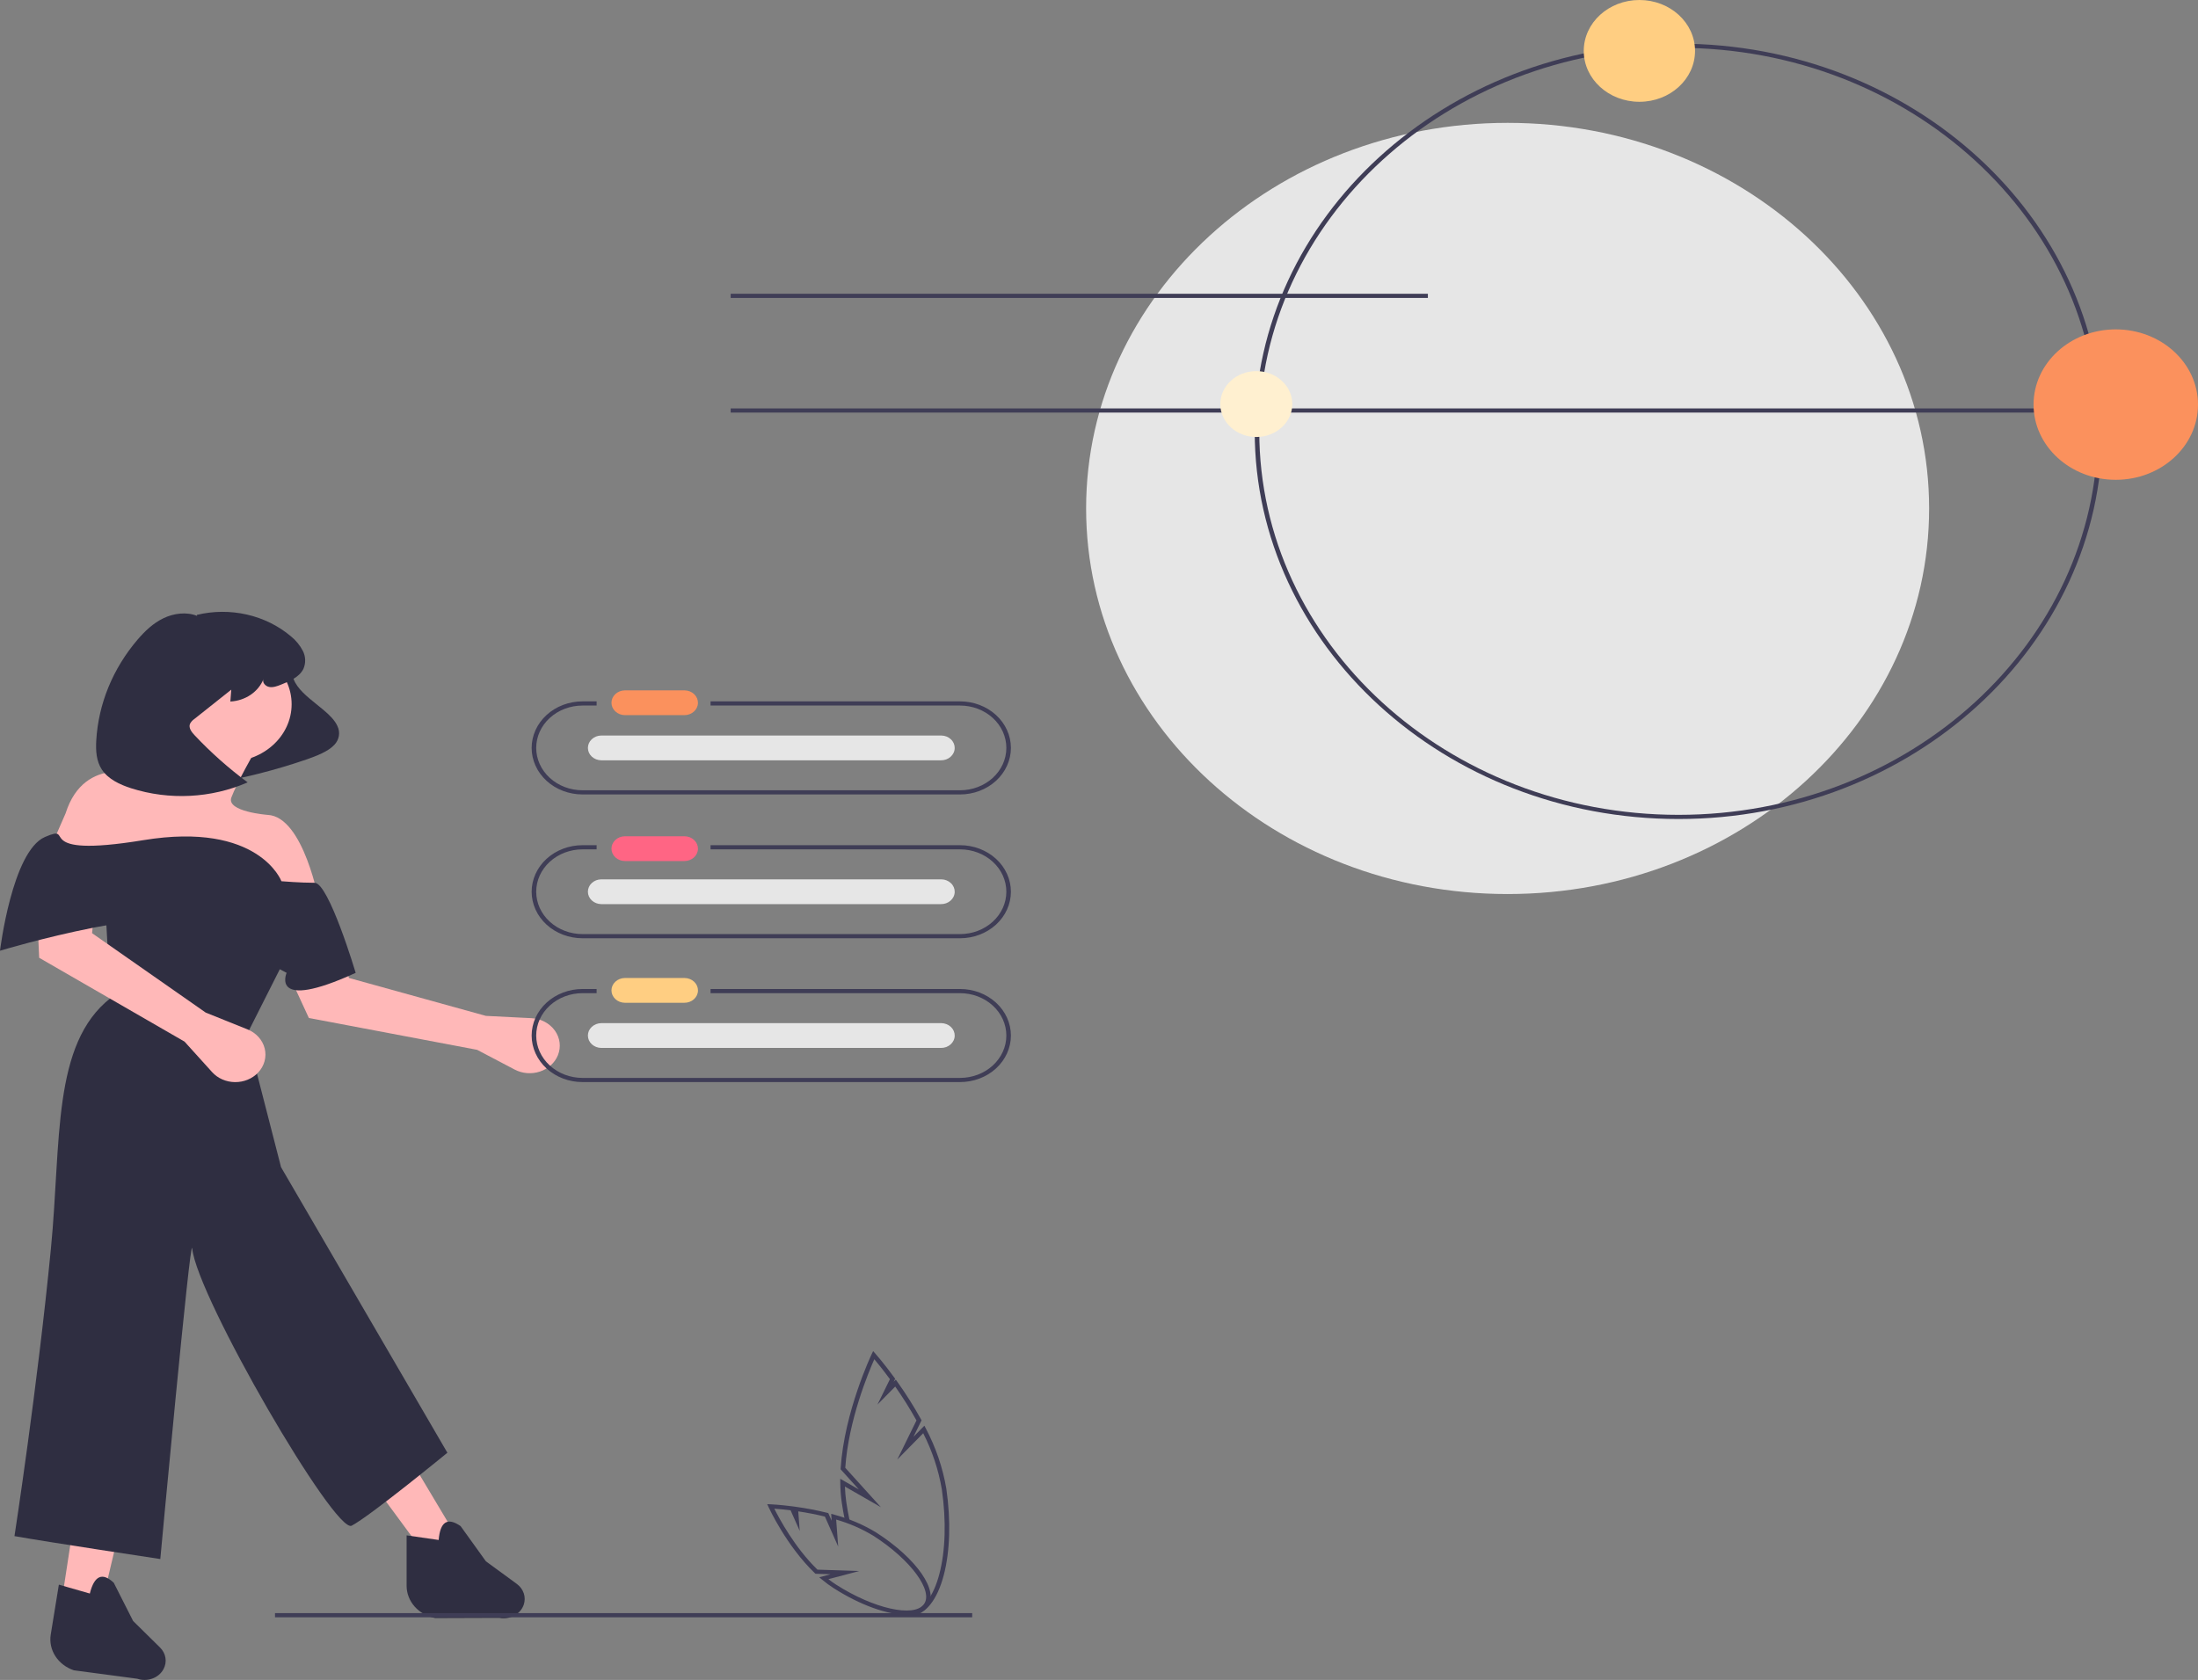 <svg width="174" height="133" viewBox="0 0 174 133" fill="none" xmlns="http://www.w3.org/2000/svg">
<rect x="0" y="0" width="174" height="133" fill="#808080" stroke="none"/>
<g clip-path="url(#clip0)">
<path d="M37.771 83.115L40.742 84.677C41.043 84.835 41.377 84.931 41.723 84.958C42.068 84.986 42.416 84.944 42.742 84.836C43.068 84.728 43.364 84.556 43.61 84.333C43.856 84.109 44.046 83.839 44.166 83.541V83.541C44.296 83.221 44.341 82.878 44.299 82.538C44.256 82.199 44.128 81.874 43.923 81.588C43.718 81.303 43.443 81.066 43.12 80.895C42.796 80.725 42.434 80.626 42.061 80.608L38.463 80.427L27.625 77.425L25.877 71.44L21.308 73.788L24.45 80.593L37.771 83.115Z" fill="#FFB8B8"/>
<path d="M23.605 52.048C22.918 52.761 23.042 53.618 23.543 54.315C24.043 55.011 24.876 55.59 25.605 56.204C26.073 56.599 26.507 57.017 26.716 57.492C26.832 57.735 26.87 58.003 26.826 58.264C26.781 58.526 26.657 58.771 26.466 58.97C25.989 59.486 25.099 59.836 24.232 60.136C21.751 60.988 19.191 61.633 16.583 62.063C18.78 59.715 19.88 57.07 19.718 54.522C19.685 53.987 19.598 53.448 19.802 52.912C19.942 52.59 20.164 52.304 20.449 52.076C20.733 51.848 21.073 51.685 21.441 51.6C22.314 51.371 23.464 51.598 23.598 52.121" fill="#2F2E41"/>
<path d="M4.784 127.414L7.928 127.539L14.133 101.317L8.748 101.529L4.784 127.414Z" fill="#FFB8B8"/>
<path d="M36.221 121.787L33.624 123.037L17.379 100.987L22.552 98.903L36.221 121.787Z" fill="#FFB8B8"/>
<path d="M18.114 60.302C20.86 60.302 23.086 58.265 23.086 55.752C23.086 53.24 20.86 51.203 18.114 51.203C15.367 51.203 13.141 53.24 13.141 55.752C13.141 58.265 15.367 60.302 18.114 60.302Z" fill="#FFB8B8"/>
<path d="M15.582 58.138C15.582 58.138 13.805 61.514 11.345 61.389C11.345 61.389 6.697 59.638 5.194 64.39L3.554 68.141L25.286 71.518C25.286 71.518 24.056 64.64 21.186 64.515C21.186 64.515 17.905 64.265 18.315 63.14C18.726 62.014 20.229 59.388 20.229 59.388L15.582 58.138Z" fill="#FFB8B8"/>
<path d="M22.826 75.394L19.545 81.897L22.249 92.407L35.416 115.013C35.416 115.013 29.352 119.991 27.84 120.789C26.529 121.481 15.613 102.711 15.215 98.842C15.083 97.566 12.69 123.429 12.69 123.429C12.69 123.429 3.666 122.067 1.146 121.614C1.146 121.614 2.962 109.85 4.032 98.842C4.857 90.357 4.107 82.668 8.748 79.021L8.338 71.768L19.272 71.393L22.826 75.394Z" fill="#2F2E41"/>
<path d="M5.842 132.237L10.861 132.904C11.25 133.036 11.679 133.032 12.064 132.891C12.45 132.75 12.764 132.483 12.946 132.141V132.141C13.094 131.864 13.146 131.552 13.097 131.247C13.047 130.942 12.898 130.658 12.668 130.432L10.538 128.333L9.005 125.306C8.088 124.45 7.461 124.753 7.111 126.16L4.66 125.456L4.017 129.408C3.921 130 4.05 130.603 4.382 131.118C4.714 131.633 5.23 132.028 5.842 132.237V132.237Z" fill="#2F2E41"/>
<path d="M34.449 128.102L39.52 128.085C39.926 128.164 40.35 128.102 40.708 127.911C41.067 127.719 41.334 127.413 41.459 127.051V127.051C41.561 126.757 41.563 126.441 41.465 126.146C41.367 125.851 41.173 125.59 40.91 125.397L38.465 123.608L36.462 120.821C35.417 120.097 34.846 120.481 34.726 121.92L32.189 121.554V125.549C32.189 126.147 32.413 126.727 32.825 127.192C33.236 127.656 33.809 127.978 34.449 128.102V128.102Z" fill="#2F2E41"/>
<path d="M15.602 48.759C14.757 48.422 13.752 48.554 12.937 48.947C12.121 49.34 11.47 49.967 10.899 50.63C8.936 52.923 7.791 55.713 7.62 58.621C7.575 59.416 7.617 60.256 8.069 60.936C8.567 61.684 9.477 62.113 10.378 62.405C13.4 63.368 16.716 63.201 19.604 61.94C18.085 60.814 16.68 59.565 15.405 58.209C15.166 57.955 14.916 57.628 15.038 57.312C15.114 57.158 15.233 57.025 15.382 56.925L18.31 54.599L18.236 55.54C18.819 55.509 19.378 55.322 19.846 55.004C20.313 54.685 20.669 54.247 20.867 53.746C20.726 54.006 20.996 54.327 21.307 54.385C21.619 54.444 21.934 54.326 22.226 54.211C22.934 53.932 23.704 53.6 24.018 52.956C24.117 52.729 24.164 52.486 24.157 52.241C24.15 51.997 24.089 51.757 23.977 51.535C23.749 51.092 23.425 50.696 23.024 50.372C22.039 49.541 20.841 48.95 19.541 48.654C18.24 48.358 16.879 48.367 15.583 48.68" fill="#2F2E41"/>
<path d="M14.608 82.464L16.792 84.88C17.013 85.124 17.289 85.322 17.602 85.459C17.915 85.595 18.257 85.668 18.604 85.671C18.95 85.674 19.294 85.609 19.61 85.478C19.926 85.348 20.207 85.156 20.434 84.916C20.677 84.657 20.852 84.35 20.942 84.019C21.033 83.688 21.037 83.342 20.955 83.009C20.872 82.676 20.706 82.365 20.468 82.102C20.23 81.838 19.929 81.63 19.587 81.493L16.287 80.168L7.288 73.879L7.947 67.713L2.768 68.446L3.101 75.827L14.608 82.464Z" fill="#FFB8B8"/>
<path d="M28.157 77.02C28.157 77.02 26.028 69.889 24.905 69.891C23.783 69.892 22.279 69.767 22.279 69.767C22.279 69.767 20.502 65.015 11.345 66.516C2.187 68.016 6.151 65.14 3.554 66.266C0.957 67.391 0 75.269 0 75.269C0 75.269 14.078 71.018 17.085 73.394C18.812 74.775 20.69 75.99 22.689 77.02C22.689 77.02 21.322 80.146 28.157 77.02Z" fill="#2F2E41"/>
<path d="M76.962 127.71H21.77V128.041H76.962V127.71Z" fill="#3F3D56"/>
<path d="M119.348 70.781C137.776 70.781 152.715 57.114 152.715 40.254C152.715 23.395 137.776 9.727 119.348 9.727C100.919 9.727 85.98 23.395 85.98 40.254C85.98 57.114 100.919 70.781 119.348 70.781Z" fill="#E6E6E6"/>
<path d="M113.035 23.258H57.843V23.588H113.035V23.258Z" fill="#3F3D56"/>
<path d="M166.243 32.334H57.843V32.664H166.243V32.334Z" fill="#3F3D56"/>
<path d="M132.875 64.841C114.377 64.841 99.327 51.072 99.327 34.149C99.327 17.225 114.377 3.457 132.875 3.457C151.373 3.457 166.423 17.225 166.423 34.149C166.423 51.072 151.373 64.841 132.875 64.841ZM132.875 3.787C114.576 3.787 99.688 17.407 99.688 34.149C99.688 50.891 114.576 64.511 132.875 64.511C151.175 64.511 166.062 50.891 166.062 34.149C166.062 17.407 151.175 3.787 132.875 3.787V3.787Z" fill="#3F3D56"/>
<path d="M129.78 8.059C132.212 8.059 134.184 6.255 134.184 4.03C134.184 1.804 132.212 0 129.78 0C127.347 0 125.375 1.804 125.375 4.03C125.375 6.255 127.347 8.059 129.78 8.059Z" fill="#FFCE82"/>
<path d="M99.453 34.596C101.027 34.596 102.303 33.429 102.303 31.989C102.303 30.549 101.027 29.381 99.453 29.381C97.879 29.381 96.603 30.549 96.603 31.989C96.603 33.429 97.879 34.596 99.453 34.596Z" fill="#FFF0D0"/>
<path d="M167.491 37.987C171.086 37.987 174 35.321 174 32.032C174 28.743 171.086 26.077 167.491 26.077C163.896 26.077 160.982 28.743 160.982 32.032C160.982 35.321 163.896 37.987 167.491 37.987Z" fill="#FB915D"/>
<path d="M75.999 55.528H56.249V55.858H75.999C76.972 55.858 77.904 56.211 78.592 56.84C79.279 57.469 79.665 58.322 79.665 59.212C79.665 60.102 79.279 60.955 78.592 61.584C77.904 62.213 76.972 62.566 75.999 62.566H46.114C45.142 62.566 44.21 62.213 43.522 61.584C42.834 60.955 42.448 60.102 42.448 59.212C42.448 58.322 42.834 57.469 43.522 56.84C44.21 56.211 45.142 55.858 46.114 55.858H47.231V55.528H46.114C45.047 55.528 44.022 55.916 43.267 56.607C42.512 57.298 42.087 58.235 42.087 59.212C42.087 60.189 42.512 61.126 43.267 61.817C44.022 62.508 45.047 62.896 46.114 62.896H75.999C77.067 62.896 78.092 62.508 78.847 61.817C79.602 61.126 80.026 60.189 80.026 59.212C80.026 58.235 79.602 57.298 78.847 56.607C78.092 55.916 77.067 55.528 75.999 55.528Z" fill="#3F3D56"/>
<path d="M75.999 66.914H56.249V67.244H75.999C76.972 67.244 77.904 67.597 78.592 68.226C79.279 68.855 79.665 69.708 79.665 70.598C79.665 71.487 79.279 72.341 78.592 72.969C77.904 73.599 76.972 73.952 75.999 73.952H46.114C45.142 73.952 44.21 73.599 43.522 72.969C42.834 72.341 42.448 71.487 42.448 70.598C42.448 69.708 42.834 68.855 43.522 68.226C44.21 67.597 45.142 67.244 46.114 67.244H47.231V66.914H46.114C45.047 66.914 44.022 67.302 43.267 67.993C42.512 68.684 42.087 69.621 42.087 70.598C42.087 71.575 42.512 72.512 43.267 73.203C44.022 73.894 45.047 74.282 46.114 74.282H75.999C77.067 74.282 78.092 73.894 78.847 73.203C79.602 72.512 80.026 71.575 80.026 70.598C80.026 69.621 79.602 68.684 78.847 67.993C78.092 67.302 77.067 66.914 75.999 66.914Z" fill="#3F3D56"/>
<path d="M75.999 78.299H56.249V78.629H75.999C76.972 78.629 77.904 78.983 78.592 79.612C79.279 80.241 79.665 81.094 79.665 81.984C79.665 82.873 79.279 83.726 78.592 84.355C77.904 84.984 76.972 85.338 75.999 85.338H46.114C45.142 85.338 44.21 84.984 43.522 84.355C42.834 83.726 42.448 82.873 42.448 81.984C42.448 81.094 42.834 80.241 43.522 79.612C44.21 78.983 45.142 78.629 46.114 78.629H47.231V78.299H46.114C45.047 78.299 44.022 78.688 43.267 79.379C42.512 80.07 42.087 81.007 42.087 81.984C42.087 82.961 42.512 83.898 43.267 84.589C44.022 85.28 45.047 85.668 46.114 85.668H75.999C77.067 85.668 78.092 85.28 78.847 84.589C79.602 83.898 80.026 82.961 80.026 81.984C80.026 81.007 79.602 80.07 78.847 79.379C78.092 78.688 77.067 78.299 75.999 78.299V78.299Z" fill="#3F3D56"/>
<path d="M49.461 54.656C49.179 54.66 48.911 54.766 48.714 54.949C48.516 55.133 48.406 55.38 48.406 55.637C48.406 55.895 48.516 56.142 48.714 56.325C48.911 56.509 49.179 56.614 49.461 56.618H54.166C54.449 56.622 54.723 56.522 54.927 56.341C55.131 56.16 55.248 55.913 55.252 55.653C55.257 55.394 55.149 55.143 54.952 54.956C54.755 54.769 54.485 54.661 54.201 54.656C54.189 54.656 54.177 54.656 54.166 54.656H49.461Z" fill="#FB915D"/>
<path d="M49.461 66.207C49.179 66.211 48.911 66.316 48.714 66.5C48.516 66.683 48.406 66.93 48.406 67.188C48.406 67.445 48.516 67.692 48.714 67.876C48.911 68.06 49.179 68.165 49.461 68.169H54.166C54.449 68.173 54.723 68.073 54.927 67.892C55.131 67.711 55.248 67.464 55.252 67.204C55.257 66.944 55.149 66.694 54.952 66.507C54.755 66.32 54.485 66.212 54.201 66.207C54.189 66.207 54.177 66.207 54.166 66.207H49.461Z" fill="#FF6584"/>
<path d="M49.461 77.428C49.179 77.432 48.911 77.537 48.714 77.721C48.516 77.904 48.406 78.151 48.406 78.409C48.406 78.666 48.516 78.913 48.714 79.097C48.911 79.281 49.179 79.386 49.461 79.39H54.166C54.45 79.394 54.724 79.294 54.928 79.114C55.132 78.933 55.25 78.685 55.254 78.425C55.259 78.165 55.151 77.914 54.953 77.727C54.756 77.54 54.485 77.432 54.201 77.428C54.189 77.427 54.177 77.427 54.166 77.428H49.461Z" fill="#FFCE82"/>
<path d="M47.594 58.231C47.313 58.235 47.045 58.34 46.847 58.524C46.65 58.708 46.54 58.955 46.54 59.212C46.54 59.469 46.65 59.717 46.847 59.9C47.045 60.084 47.313 60.189 47.594 60.193H74.484C74.625 60.196 74.766 60.173 74.897 60.125C75.028 60.078 75.148 60.008 75.249 59.918C75.351 59.828 75.432 59.721 75.488 59.603C75.545 59.485 75.575 59.357 75.577 59.228C75.579 59.099 75.554 58.971 75.502 58.851C75.45 58.731 75.373 58.621 75.274 58.529C75.176 58.436 75.059 58.362 74.929 58.311C74.8 58.26 74.66 58.233 74.519 58.231C74.508 58.231 74.496 58.231 74.484 58.231H47.594Z" fill="#E6E6E6"/>
<path d="M47.594 69.617C47.313 69.621 47.045 69.726 46.847 69.91C46.65 70.093 46.54 70.34 46.54 70.598C46.54 70.855 46.65 71.102 46.847 71.286C47.045 71.469 47.313 71.575 47.594 71.579H74.484C74.625 71.581 74.766 71.558 74.897 71.511C75.028 71.464 75.148 71.394 75.249 71.304C75.351 71.214 75.432 71.107 75.488 70.989C75.545 70.87 75.575 70.743 75.577 70.614C75.579 70.485 75.554 70.357 75.502 70.237C75.45 70.117 75.373 70.007 75.274 69.915C75.176 69.822 75.059 69.748 74.929 69.697C74.8 69.646 74.66 69.618 74.519 69.617C74.508 69.617 74.496 69.617 74.484 69.617H47.594Z" fill="#E6E6E6"/>
<path d="M47.594 81.002C47.313 81.007 47.045 81.112 46.847 81.296C46.65 81.479 46.54 81.726 46.54 81.984C46.54 82.241 46.65 82.488 46.847 82.672C47.045 82.855 47.313 82.96 47.594 82.965H74.484C74.625 82.967 74.766 82.944 74.897 82.897C75.028 82.85 75.148 82.779 75.249 82.69C75.351 82.6 75.432 82.493 75.488 82.375C75.545 82.256 75.575 82.129 75.577 82C75.579 81.871 75.554 81.743 75.502 81.623C75.45 81.502 75.373 81.393 75.274 81.3C75.176 81.208 75.059 81.134 74.929 81.083C74.8 81.031 74.66 81.004 74.519 81.002C74.508 81.002 74.496 81.002 74.484 81.002H47.594Z" fill="#E6E6E6"/>
<path d="M74.915 117.86C74.634 116.207 74.087 114.6 73.292 113.094L73.176 112.874L72.314 113.748L72.952 112.446L72.911 112.371C72.347 111.351 71.723 110.36 71.041 109.403L70.914 109.225L70.745 109.396L70.864 109.155L70.804 109.074C69.959 107.914 69.31 107.181 69.303 107.173L69.12 106.967L69.002 107.213C68.98 107.258 66.834 111.783 66.549 116.254L66.545 116.323L67.99 117.921L66.516 117.075L66.519 117.382C66.523 117.907 66.562 118.432 66.636 118.953C66.701 119.401 66.777 119.839 66.865 120.266C67.004 120.27 67.14 120.309 67.257 120.378C67.155 119.901 67.067 119.41 66.993 118.906C66.937 118.504 66.901 118.096 66.886 117.689L69.736 119.325L66.914 116.205C67.171 112.425 68.766 108.617 69.213 107.611C69.453 107.897 69.907 108.45 70.449 109.189L69.463 111.199L70.868 109.774C71.478 110.641 72.039 111.537 72.55 112.456L71.032 115.551L73.084 113.469C73.801 114.879 74.297 116.375 74.558 117.911C74.917 120.393 74.847 122.778 74.36 124.625C73.894 126.395 73.073 127.483 72.107 127.61C71.908 127.635 71.706 127.624 71.512 127.577C71.356 127.678 71.169 127.731 70.978 127.726H70.925C71.225 127.879 71.561 127.961 71.903 127.967C71.988 127.967 72.073 127.961 72.156 127.95C73.292 127.801 74.199 126.65 74.71 124.709C75.208 122.82 75.28 120.389 74.915 117.86Z" fill="#3F3D56"/>
<path d="M71.736 127.836C70.25 127.836 68.108 127.088 65.984 125.727C65.671 125.526 65.372 125.306 65.09 125.07L64.852 124.871L65.751 124.634L64.553 124.594L64.503 124.545C62.257 122.394 60.86 119.355 60.846 119.324L60.737 119.084L61.02 119.096C61.049 119.097 61.724 119.126 62.738 119.258L62.802 119.266V119.266L63.024 119.297C63.852 119.412 64.673 119.57 65.482 119.769L65.569 119.791L65.839 120.399L65.798 119.853L66.045 119.919C67.219 120.229 68.334 120.702 69.351 121.321C72.582 123.391 74.37 125.978 73.425 127.212C73.102 127.634 72.507 127.836 71.736 127.836ZM65.578 125.023C65.775 125.176 65.98 125.322 66.191 125.457C69.15 127.353 72.328 128.07 73.129 127.023C73.931 125.976 72.107 123.49 69.148 121.593C68.235 121.038 67.24 120.604 66.193 120.304L66.353 122.435L65.302 120.067C64.61 119.899 63.901 119.76 63.192 119.655L63.309 121.202L62.585 119.571C62.025 119.501 61.573 119.463 61.298 119.443C61.672 120.196 62.911 122.521 64.713 124.269L68.019 124.38L65.578 125.023Z" fill="#3F3D56"/>
</g>
<defs>
<clipPath id="clip0">
<rect width="174" height="133" fill="white"/>
</clipPath>
</defs>
</svg>
